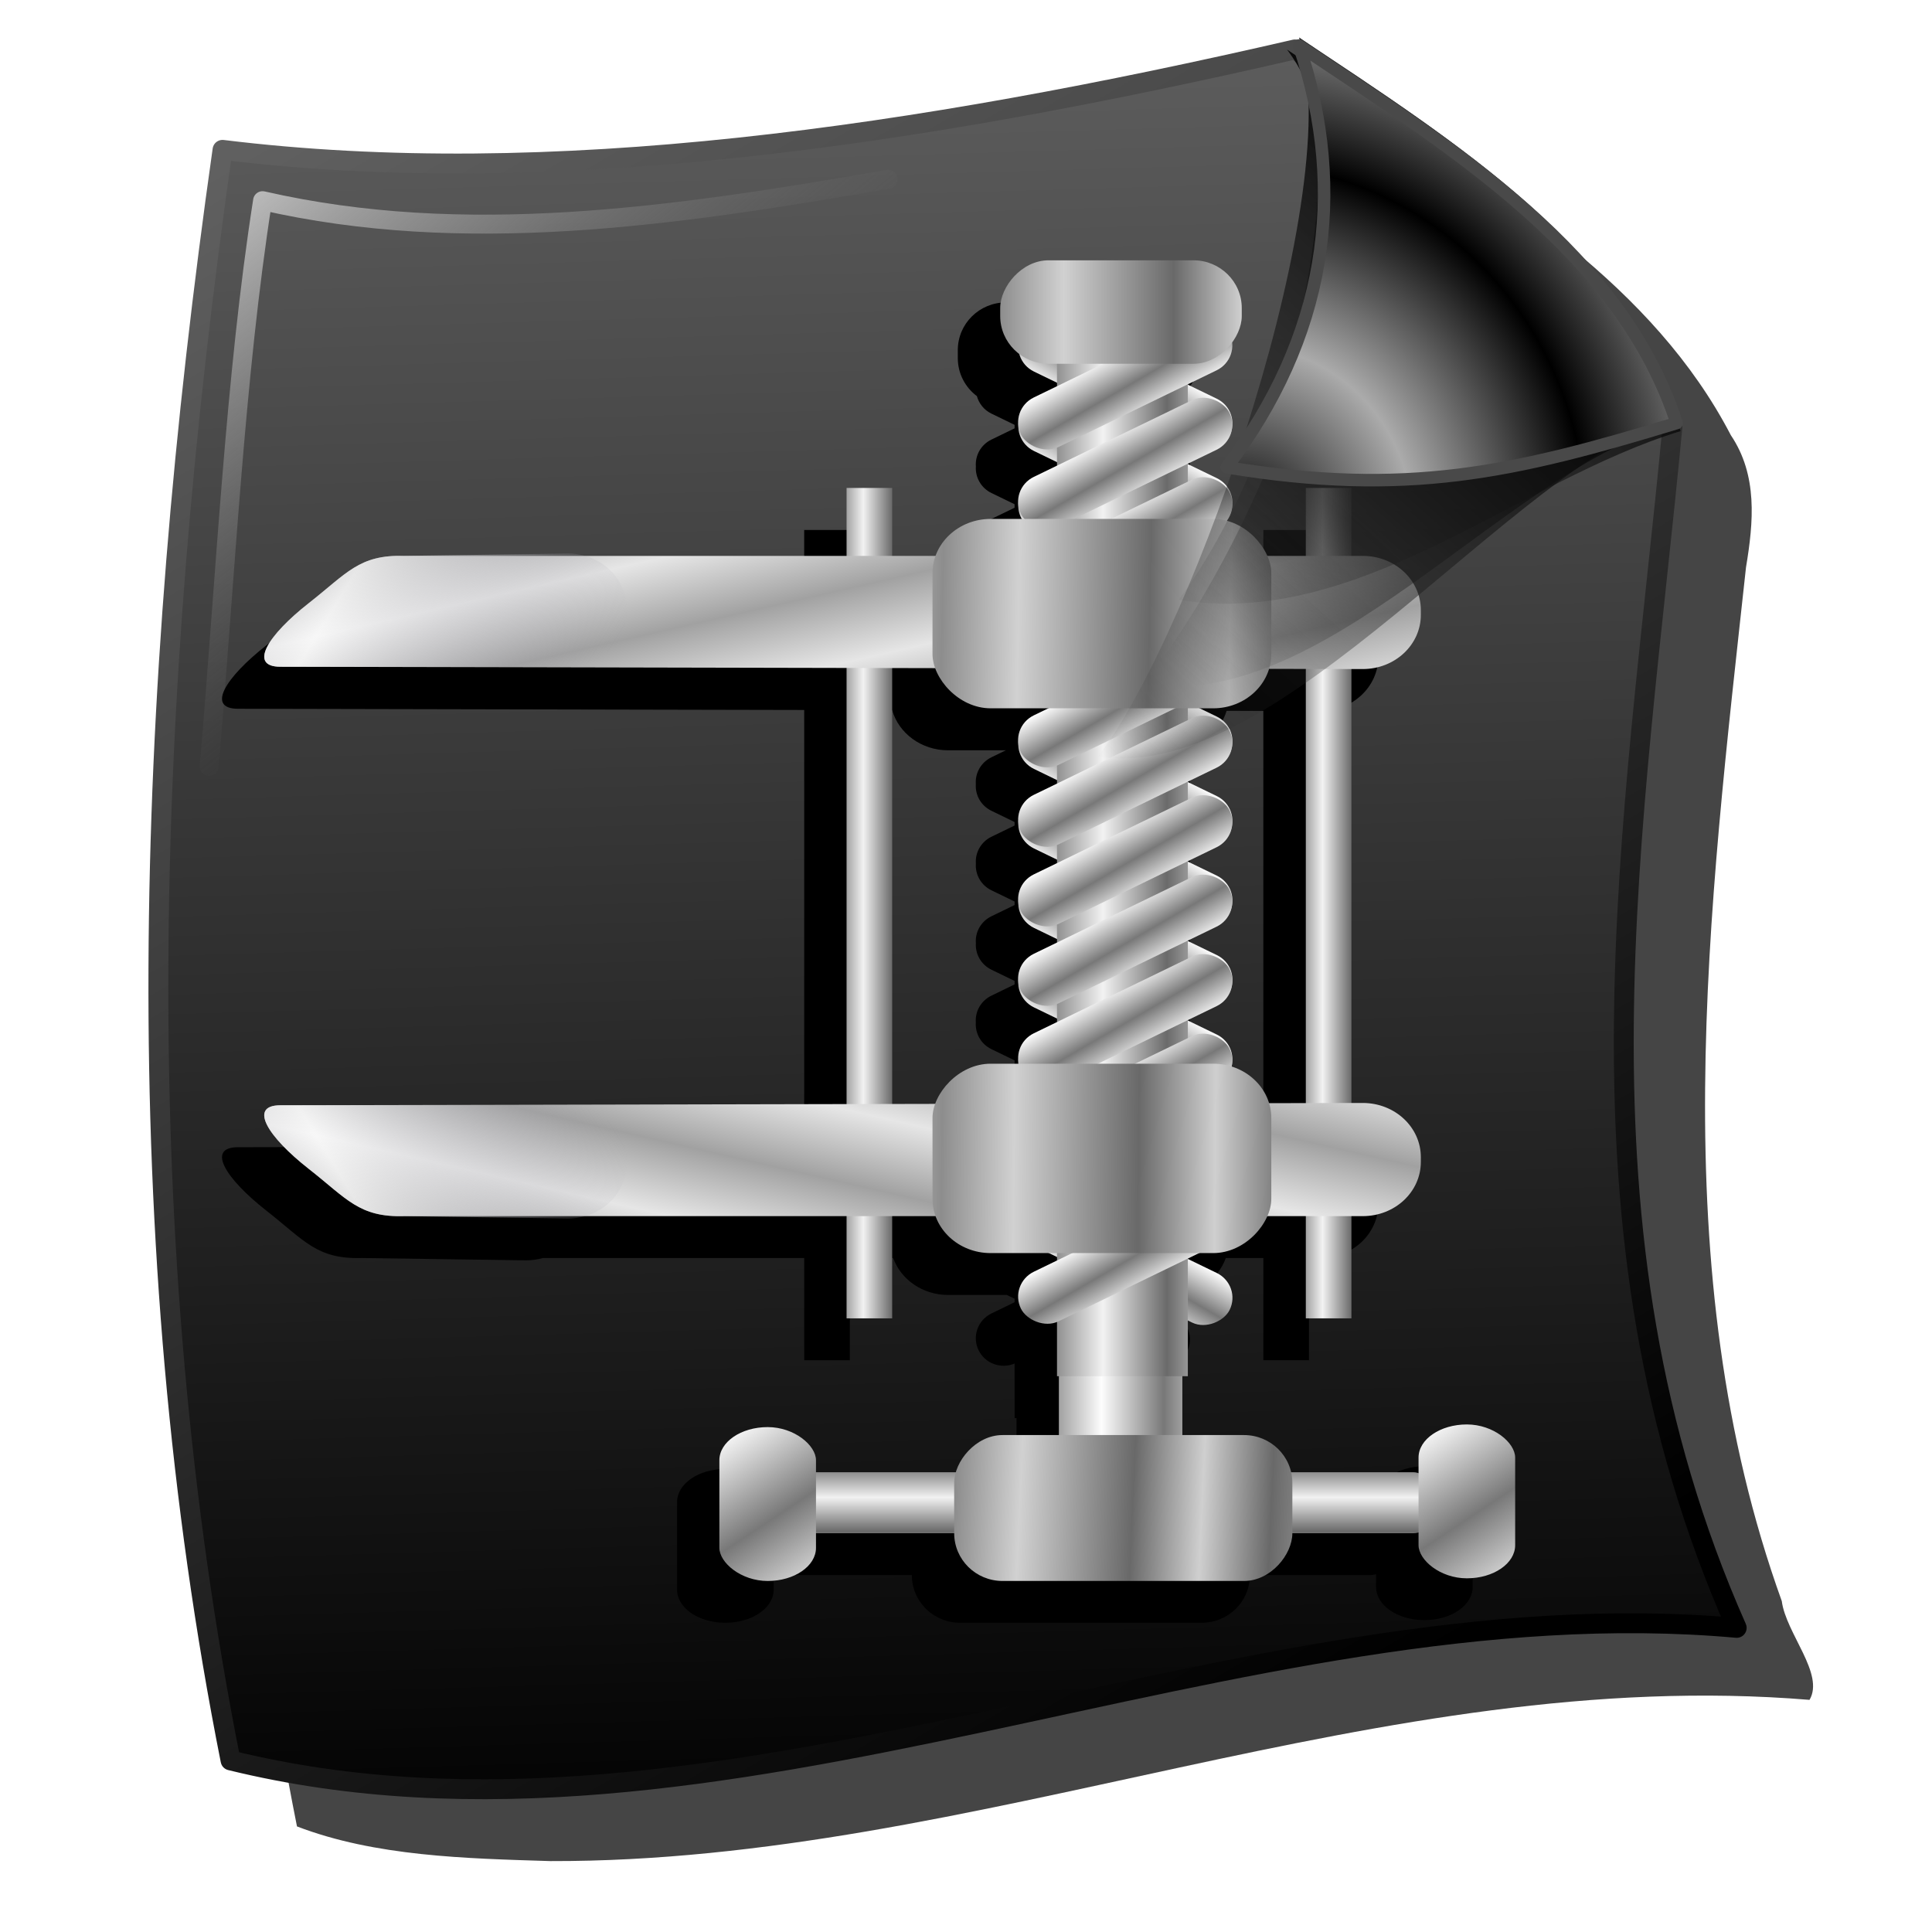 <?xml version="1.0" encoding="UTF-8" standalone="no"?>
<!-- Created with Inkscape (http://www.inkscape.org/) -->

<svg
   xmlns:dc="http://purl.org/dc/elements/1.1/"
   xmlns:cc="http://creativecommons.org/ns#"
   xmlns:rdf="http://www.w3.org/1999/02/22-rdf-syntax-ns#"
   xmlns:svg="http://www.w3.org/2000/svg"
   xmlns="http://www.w3.org/2000/svg"
   xmlns:xlink="http://www.w3.org/1999/xlink"
   xmlns:sodipodi="http://sodipodi.sourceforge.net/DTD/sodipodi-0.dtd"
   xmlns:inkscape="http://www.inkscape.org/namespaces/inkscape"
   id="svg2"
   sodipodi:version="0.32"
   inkscape:version="0.92.5 (2060ec1f9f, 2020-04-08)"
   width="255"
   height="255"
   sodipodi:docname="tgz.svg"
   inkscape:output_extension="org.inkscape.output.svg.inkscape"
   version="1.1">
  <defs
     id="defs5">
    <linearGradient
       inkscape:collect="always"
       id="linearGradient4345">
      <stop
         id="stop4347"
         stop-color="#c8c8c8"
         stop-opacity="1" />
      <stop
         offset="1"
         id="stop4349"
         stop-color="#5d5d5d"
         stop-opacity="0" />
    </linearGradient>
    <linearGradient
       id="linearGradient2843">
      <stop
         id="stop2845"
         stop-color="#000000"
         stop-opacity="1" />
      <stop
         offset="1"
         id="stop2847"
         stop-color="#ababab"
         stop-opacity="1" />
    </linearGradient>
    <linearGradient
       id="linearGradient2812">
      <stop
         id="stop2814"
         stop-color="#000000"
         stop-opacity="1" />
      <stop
         offset="1"
         id="stop2816"
         stop-color="#606060"
         stop-opacity="1" />
    </linearGradient>
    <linearGradient
       inkscape:collect="always"
       id="linearGradient2784">
      <stop
         id="stop2786"
         stop-color="#000000"
         stop-opacity="0.855" />
      <stop
         offset="1"
         id="stop2788"
         stop-color="#2b2b2b"
         stop-opacity="0" />
    </linearGradient>
    <linearGradient
       inkscape:collect="always"
       id="linearGradient2776">
      <stop
         id="stop2778"
         stop-color="#000000"
         stop-opacity="1" />
      <stop
         offset="1"
         id="stop2780"
         stop-color="#242424"
         stop-opacity="0" />
    </linearGradient>
    <linearGradient
       inkscape:collect="always"
       id="linearGradient2768">
      <stop
         id="stop2770"
         stop-color="#000000"
         stop-opacity="1" />
      <stop
         offset="1"
         id="stop2772"
         stop-color="#363636"
         stop-opacity="0" />
    </linearGradient>
    <linearGradient
       inkscape:collect="always"
       xlink:href="#linearGradient2768"
       id="linearGradient2798"
       gradientUnits="userSpaceOnUse"
       gradientTransform="translate(2.727,101.996)"
       x1="224.03"
       y1="42.29"
       x2="158.17"
       y2="114.14" />
    <linearGradient
       inkscape:collect="always"
       xlink:href="#linearGradient2776"
       id="linearGradient2800"
       gradientUnits="userSpaceOnUse"
       gradientTransform="translate(1.091,103.632)"
       x1="222.29"
       y1="38.05"
       x2="168.54"
       y2="98.26" />
    <linearGradient
       inkscape:collect="always"
       xlink:href="#linearGradient2784"
       id="linearGradient2802"
       gradientUnits="userSpaceOnUse"
       x1="221.22"
       y1="139.57"
       x2="168.99"
       y2="196.7" />
    <linearGradient
       inkscape:collect="always"
       xlink:href="#linearGradient2812"
       id="linearGradient2818"
       x1="176.83"
       y1="236.48"
       x2="47.01"
       y2="14.11"
       gradientUnits="userSpaceOnUse"
       gradientTransform="matrix(0.972,0,0,0.972,-2.436,-0.112)" />
    <radialGradient
       inkscape:collect="always"
       xlink:href="#linearGradient2843"
       id="radialGradient2851"
       cx="175.63"
       cy="181.59"
       fx="175.63"
       fy="181.59"
       r="31.04"
       gradientTransform="matrix(0.755,0.04,-0.042,0.791,50.884,29.535)"
       gradientUnits="userSpaceOnUse"
       spreadMethod="reflect" />
    <linearGradient
       id="linearGradient2284">
      <stop
         id="stop2290"
         stop-color="#000000"
         stop-opacity="1" />
      <stop
         offset="1"
         id="stop2292"
         stop-color="#5c5c5c"
         stop-opacity="1" />
    </linearGradient>
    <linearGradient
       inkscape:collect="always"
       xlink:href="#linearGradient2284"
       id="linearGradient3304"
       x1="141.34"
       y1="252.2"
       x2="134.26"
       y2="9.01"
       gradientUnits="userSpaceOnUse"
       gradientTransform="matrix(0.972,0,0,0.972,-2.436,-0.112)" />
    <linearGradient
       inkscape:collect="always"
       xlink:href="#linearGradient4345"
       id="linearGradient4351"
       x1="30.87"
       y1="22.408"
       x2="70.3"
       y2="71.44"
       gradientUnits="userSpaceOnUse" />
    <filter
       inkscape:collect="always"
       id="filter4179"
       x="-0.038"
       width="1.076"
       y="-0.034"
       height="1.069"
       color-interpolation-filters="sRGB">
      <feGaussianBlur
         inkscape:collect="always"
         stdDeviation="3.309"
         id="feGaussianBlur4181" />
    </filter>
    <linearGradient
       id="linearGradient929">
      <stop
         style="stop-color:#5b5b5b;stop-opacity:1"
         offset="0"
         id="stop925" />
      <stop
         style="stop-color:#ebaeb4;stop-opacity:1;"
         offset="1"
         id="stop927" />
    </linearGradient>
    <linearGradient
       id="linearGradient4323">
      <stop
         style="stop-color:#820200;stop-opacity:1"
         offset="0"
         id="stop4325" />
      <stop
         style="stop-color:#d56568;stop-opacity:1"
         offset="1"
         id="stop4327" />
    </linearGradient>
    <linearGradient
       id="linearGradient4268">
      <stop
         style="stop-color:#000000;stop-opacity:1"
         offset="0"
         id="stop4270" />
      <stop
         style="stop-color:#ac6062;stop-opacity:1"
         offset="1"
         id="stop4272" />
    </linearGradient>
    <inkscape:perspective
       id="perspective45"
       inkscape:persp3d-origin="128 : 85.333333 : 1"
       inkscape:vp_z="256 : 128 : 1"
       inkscape:vp_y="0 : 1000 : 0"
       inkscape:vp_x="0 : 128 : 1"
       sodipodi:type="inkscape:persp3d" />
    <linearGradient
       id="linearGradient2814"
       inkscape:collect="always">
      <stop
         id="stop2816-5"
         offset="0"
         style="stop-color:#f4dd83;stop-opacity:1" />
      <stop
         id="stop2818"
         offset="1"
         style="stop-color:#a0830c;stop-opacity:1" />
    </linearGradient>
    <linearGradient
       id="linearGradient2804">
      <stop
         id="stop2806"
         offset="0"
         style="stop-color:#ed4050;stop-opacity:1;" />
      <stop
         id="stop2808"
         offset="1"
         style="stop-color:#ebaeaf;stop-opacity:1;" />
    </linearGradient>
    <linearGradient
       id="linearGradient2770">
      <stop
         id="stop2772-3"
         offset="0"
         style="stop-color:#f15964;stop-opacity:1;" />
      <stop
         id="stop2774"
         offset="1"
         style="stop-color:#ebaeb4;stop-opacity:1;" />
    </linearGradient>
    <linearGradient
       id="linearGradient2762"
       inkscape:collect="always">
      <stop
         id="stop2764"
         offset="0"
         style="stop-color:white;stop-opacity:1" />
      <stop
         id="stop2766"
         offset="1"
         style="stop-color:#5974f1;stop-opacity:0;" />
    </linearGradient>
    <linearGradient
       y2="61.145"
       x2="100.404"
       y1="61.145"
       x1="19.721"
       gradientUnits="userSpaceOnUse"
       id="linearGradient2782"
       xlink:href="#linearGradient2770"
       inkscape:collect="always" />
    <linearGradient
       y2="61.145"
       x2="29.749"
       y1="61.145"
       x1="19.827"
       spreadMethod="reflect"
       gradientUnits="userSpaceOnUse"
       id="linearGradient2784-5"
       xlink:href="#linearGradient2762"
       inkscape:collect="always" />
    <linearGradient
       gradientTransform="matrix(0.858,0,0,1.055,-22.377,18.751)"
       y2="61.145"
       x2="100.404"
       y1="61.145"
       x1="19.721"
       gradientUnits="userSpaceOnUse"
       id="linearGradient2800-6"
       xlink:href="#linearGradient2770"
       inkscape:collect="always" />
    <linearGradient
       spreadMethod="reflect"
       gradientUnits="userSpaceOnUse"
       y2="68.839"
       x2="28.084"
       y1="70.533"
       x1="23.939"
       id="linearGradient2810"
       xlink:href="#linearGradient2804"
       inkscape:collect="always" />
    <linearGradient
       gradientUnits="userSpaceOnUse"
       y2="109.732"
       x2="75.977"
       y1="120.62"
       x1="77.897"
       id="linearGradient2820"
       xlink:href="#linearGradient2814"
       inkscape:collect="always" />
    <linearGradient
       inkscape:collect="always"
       xlink:href="#linearGradient3369"
       id="linearGradient3403"
       gradientUnits="userSpaceOnUse"
       spreadMethod="reflect"
       x1="155.814"
       y1="113.364"
       x2="215.891"
       y2="50.574"
       gradientTransform="matrix(0.458,0,0,0.458,12.358,81.059)" />
    <linearGradient
       inkscape:collect="always"
       xlink:href="#linearGradient3387"
       id="linearGradient3397"
       gradientUnits="userSpaceOnUse"
       x1="-81.182"
       y1="145.672"
       x2="-79.283"
       y2="78.618" />
    <linearGradient
       inkscape:collect="always"
       xlink:href="#linearGradient3369"
       id="linearGradient3375"
       x1="155.814"
       y1="113.364"
       x2="215.891"
       y2="50.574"
       gradientUnits="userSpaceOnUse"
       spreadMethod="reflect" />
    <inkscape:perspective
       id="perspective2503"
       inkscape:persp3d-origin="128 : 85.333333 : 1"
       inkscape:vp_z="256 : 128 : 1"
       inkscape:vp_y="0 : 1000 : 0"
       inkscape:vp_x="0 : 128 : 1"
       sodipodi:type="inkscape:persp3d" />
    <linearGradient
       id="linearGradient3578">
      <stop
         style="stop-color:#000000;stop-opacity:1;"
         offset="0"
         id="stop3580" />
      <stop
         style="stop-color:#fffcfc;stop-opacity:1;"
         offset="1"
         id="stop3582" />
    </linearGradient>
    <linearGradient
       inkscape:collect="always"
       id="linearGradient3369">
      <stop
         style="stop-color:#6465df;stop-opacity:1"
         offset="0"
         id="stop3371" />
      <stop
         style="stop-color:#ffffff;stop-opacity:1"
         offset="1"
         id="stop3373" />
    </linearGradient>
    <linearGradient
       inkscape:collect="always"
       id="linearGradient3387">
      <stop
         style="stop-color:#000000;stop-opacity:1;"
         offset="0"
         id="stop3389" />
      <stop
         style="stop-color:#ffffff;stop-opacity:1"
         offset="1"
         id="stop3391" />
    </linearGradient>
    <pattern
       id="pattern4333"
       patternTransform="translate(-25.266,20.277)"
       height="10.645"
       width="10.647"
       patternUnits="userSpaceOnUse">
      <path
         d="m 9.547,5.866 c -0.228,-0.023 -0.515,-0.003 -0.681,0.235 -0.234,0.141 -0.226,0.407 -0.158,0.647 -0.028,0.23 0.089,0.393 0.264,0.527 0.217,0.207 0.396,0.435 0.629,0.626 0.113,0.273 0.601,0.262 0.572,0.027 -0.161,-0.347 0.274,-0.71 0.463,-0.546 -3.75e-4,0.22 0.005,0.501 7.97e-4,0.64 -0.08,0.015 -0.251,0.812 0.009,1.086 -0.002,0.179 -0.012,0.256 -0.008,0.448 C 10.346,9.468 10.251,9.135 10.068,8.937 9.992,8.615 9.711,8.876 9.527,9.07 9.317,9.257 9.137,9.444 8.883,9.624 c -0.02,0.267 -0.29,0.321 -0.387,0.483 -0.137,-0.097 -0.339,0.231 -0.115,0.533 -0.165,0.008 -0.271,0.006 -0.434,0.001 -0.073,-0.145 -0.395,-0.496 -0.593,-0.508 -0.162,0.065 -0.38,0.144 -0.458,-0.021 -0.124,0.245 -0.532,0.171 -0.849,0.289 -0.287,0.017 -0.479,-0.13 -0.516,0.238 -0.268,-0.003 -0.472,4.55e-4 -0.76,7.31e-4 -0.079,-0.347 -0.016,0.026 -0.229,-0.039 -0.097,-0.146 -0.368,0.033 -0.494,-0.164 -0.206,0.045 -0.395,-0.184 -0.526,-0.115 -0.09,0.053 -0.186,0.171 -0.214,0.315 l -1.073,0.005 c 0.016,-0.333 0.189,-0.605 0.11,-0.943 7.31e-4,-0.276 0.214,-0.575 -0.052,-0.796 -0.227,-0.189 -0.329,-0.456 -0.367,-0.747 -0.031,-0.19 0.084,-0.632 -0.213,-0.484 -0.368,-0.188 -0.587,0.333 -0.871,0.371 -0.527,0.339 -0.687,0.414 -0.835,-0.016 0.009,-0.287 0.006,-0.325 -0.006,-0.645 0.387,-0.135 0.286,-0.863 0.012,-1.092 -0.002,-0.192 -0.005,-0.243 -0.001,-0.402 0.149,-0.141 0.387,0.295 0.453,0.509 0.04,0.343 0.077,0.691 0.127,1.018 0.032,0.308 0.163,0.155 0.376,0.124 C 1.08,7.409 1.01,7.203 1.116,7.095 1.181,6.93 1.418,6.941 1.424,6.804 1.538,6.57 1.812,6.406 1.958,6.16 2.36,6.024 2.208,5.269 1.894,5.446 1.718,5.283 1.482,5.229 1.248,5.237 0.996,5.114 0.608,4.874 0.457,5.207 c 0.108,0.412 -0.36,0.52 -0.27,0.011 0.029,-0.261 -0.182,-0.512 -0.182,-0.512 0,0 0.01,-0.106 0.003,-0.183 0.232,-0.051 0.853,0.159 1.176,0.413 0.39,0.131 0.485,-0.124 0.713,-0.406 0.291,-0.048 0.314,-0.296 0.244,-0.565 -0.034,-0.277 0.083,-0.681 -0.248,-0.818 -0.282,0.116 -0.764,-0.334 -0.848,0.006 -0.209,0.133 -0.686,0.551 -1.035,0.502 -0.002,-0.194 -0.001,-0.304 0.002,-0.531 0.179,-0.119 0.694,0.265 0.813,-0.201 0.106,-0.02 0.448,-0.348 0.703,-0.25 0.384,0.028 0.437,-0.501 0.334,-0.797 -0.126,-0.295 -0.071,-0.626 -0.095,-0.93 C 1.528,0.781 1.282,0.385 0.99,0.543 0.653,0.318 0.372,0.814 2.9315538e-4,0.956 -0.002,0.883 0.01,0.84 0.005,0.772 c 0.126,-0.151 0.328,-0.252 0.309,-0.497 L 0.57,0.002 C 0.711,0.004 0.76,1e-4 0.884,0 1,0.126 1.058,0.433 1.171,0.008 c 0.097,-0.004 0.237,6.65e-4 0.383,-0.003 -0.048,0.315 0.524,0.691 0.601,0.344 0.018,-0.132 -0.031,-0.172 0.083,-0.343 l 1.077,0 c -0.145,0.216 -0.295,0.605 -0.632,0.544 -0.379,0.144 -0.311,0.507 -0.4,0.811 -0.073,0.243 0.006,0.495 0.078,0.72 0.015,0.262 0.03,0.652 0.225,0.785 0.274,-0.157 0.666,0.071 0.856,0.378 0.174,0.358 0.348,0.046 0.643,0.107 0.209,-0.221 0.351,-0.307 0.535,-0.595 0.177,-0.18 0.214,0.25 0.187,-0.1 0.204,-0.228 0.402,-0.48 0.645,-0.657 0.1,-0.22 0.298,0.163 0.177,-0.163 -0.219,-0.283 -0.763,-0.537 -0.745,-0.998 -0.001,-0.277 -0.105,-0.557 -0.111,-0.835 0.249,0.006 0.51,0.002 0.757,0.003 0.112,0.211 -0.046,0.481 -0.028,0.711 -0.165,0.388 0.164,0.58 0.405,0.797 0.281,0.17 0.313,0.486 0.452,0.755 0.163,0.177 0.342,0.368 0.508,0.547 0.275,0.198 0.504,0.687 0.806,0.399 0.101,-0.219 -0.029,-0.543 0.172,-0.654 C 7.634,2.073 8.116,1.89 8.305,1.578 8.526,1.44 9.055,0.947 8.505,0.654 8.233,0.486 7.943,0.262 7.939,0.004 c 0.145,-0.002 0.274,0.004 0.44,0.004 0.069,0.152 0.312,0.284 0.448,0.465 0.27,0.409 0.692,0.057 0.941,0.568 0.324,-0.041 0.737,-0.447 0.875,-0.266 0.003,0.059 -7.31e-4,0.112 -0.002,0.171 -0.118,0.169 -0.237,0.518 -0.189,0.74 -0.083,0.364 0.052,1.16 0.192,1.438 l -0.003,0.52 c -0.195,-0.06 -0.022,0.263 -0.104,0.372 -0.115,0.141 0.041,0.349 0.106,0.503 0.001,0.084 -0.007,0.119 -0.002,0.176 C 10.457,4.556 10.441,4.289 10.215,4.428 10.099,4.038 9.938,4.391 9.743,4.271 c -0.11,0.115 -0.349,0.278 -0.496,0.412 -0.181,0.031 -0.15,0.395 -0.202,0.59 -0.149,0.386 0.379,0.257 0.533,0.358 l 0.189,0.006 c 0.173,-0.058 0.641,0.393 0.869,0.252 0.004,0.166 -0.001,0.262 0.006,0.403 -0.284,0.09 -0.738,-0.367 -0.845,-0.45 -0.087,-0.058 -0.084,0.008 -0.25,0.025 z M 8.935,1.27 c -0.062,0.25 -0.41,0.411 -0.597,0.679 -0.299,0.252 -0.067,0.637 -0.07,0.963 -0.061,0.449 0.102,0.366 0.318,0.651 0.04,0.15 0.321,0.26 0.326,0.319 0.332,0.007 0.79,0.031 0.927,-0.303 0.114,-0.4 0.584,-0.205 0.378,-0.666 0.007,-0.244 0.119,-0.469 0.077,-0.718 C 10.066,1.935 10.209,1.388 9.766,1.334 9.339,0.98 9.095,1.047 8.935,1.27 Z M 5.887,2.516 C 5.464,2.293 5.262,2.896 4.973,3.04 4.834,3.303 4.431,3.466 4.364,3.822 c 0.166,0.322 -0.184,0.636 -0.321,0.538 0.19,0.221 0.773,0.316 0.637,0.842 0.082,0.297 0.08,0.591 0.183,0.881 0.174,0.13 0.328,0.266 0.471,0.432 0.253,0.299 0.402,0.282 0.471,-0.149 0.128,-0.079 -0.02,-0.21 0.042,-0.335 -0.226,-0.26 0.154,-0.446 0.308,-0.663 0.277,-0.122 0.338,-0.246 0.506,-0.472 0.271,-0.205 0.532,-0.479 0.362,-0.825 0.007,-0.257 -0.031,-0.528 -0.237,-0.709 -0.174,-0.054 -0.259,-0.286 -0.359,-0.447 -0.153,-0.087 -0.383,-0.169 -0.394,-0.387 -0.026,0.066 -0.123,0.046 -0.146,-0.013 z m -0.853,0.397 c 0.011,0.035 0.019,-0.014 0,0 z m -2.083,0.375 c -0.262,0.023 -0.394,0.166 -0.364,0.463 -0.066,0.323 -0.152,0.682 -0.417,0.898 -0.385,0.077 -0.179,0.576 0.141,0.803 0.256,0.175 0.272,0.455 0.621,0.409 0.293,-0.179 0.511,0.036 0.755,-0.119 0.318,-0.019 0.65,-0.1 0.543,-0.527 C 4.262,4.765 3.815,4.494 3.858,4.021 3.77,3.782 3.415,3.839 3.307,3.524 3.206,3.49 2.988,3.17 2.952,3.288 Z m 5.236,0.499 c -0.123,-0.222 -0.504,-0.42 -0.548,-0.031 -0.164,0.248 -0.031,0.562 -0.197,0.811 -0.21,0.158 -0.423,0.441 -0.63,0.599 -0.236,0.277 -0.511,0.328 -0.509,0.697 0.03,0.274 0.006,0.565 0.124,0.818 0.249,0.168 0.682,0.137 0.999,0.193 0.25,-0.07 0.505,0.299 0.689,-0.022 0.322,-0.152 0.106,-0.549 0.449,-0.802 0.192,-0.129 0.384,-0.387 0.123,-0.56 C 8.652,5.115 8.622,4.739 8.561,4.37 8.465,4.101 8.453,3.888 8.187,3.787 Z m -3.954,2.512 C 3.909,6.053 3.716,6.188 3.386,6.18 c -0.222,-0.076 -0.453,0.033 -0.677,0.059 -0.341,-0.217 -0.375,0.239 -0.723,0.316 -0.1,0.026 -0.157,0.398 -0.391,0.542 0.18,0.148 0.464,0.412 0.735,0.507 0.307,-0.068 0.613,0.027 0.832,0.272 0.363,-0.025 0.7,-0.122 1.076,-0.146 0.275,-0.093 0.433,-0.025 0.731,-0.1 0.3,0.066 0.364,-0.077 0.338,-0.351 0.067,-0.279 -0.233,-0.413 -0.388,-0.593 -0.257,-0.068 -0.412,-0.544 -0.687,-0.387 z m 3.496,1.042 c -0.263,-0.047 -0.283,-0.013 -0.541,0.053 -0.352,0.041 -0.639,-0.134 -0.897,0.062 -0.474,-0.045 -0.361,0.325 -0.629,0.585 -0.171,0.178 -0.149,0.273 0.002,0.459 0.091,0.222 0.082,0.467 0.12,0.695 -0.069,0.229 0.057,0.448 0.136,0.657 -0.092,-0.526 0.497,-0.007 0.77,-0.203 0.373,0.198 0.879,-0.076 1.113,0.401 0.367,0.043 0.38,-0.087 0.546,-0.332 0.283,-0.176 0.419,-0.418 0.634,-0.708 C 9.154,8.924 9.682,8.477 9.517,8.351 9.246,8.209 9.007,7.919 8.783,7.64 8.77,7.34 8.592,7.735 8.485,7.377 8.22,7.418 7.939,7.167 7.729,7.341 Z m -4.89,0.543 c -0.303,0.001 -0.697,0.041 -0.569,0.435 -0.115,0.47 0.554,0.551 0.395,1.041 0.087,0.387 0.089,0.788 0.144,1.178 0.095,0.057 0.369,-0.268 0.518,-0.404 0.208,-0.34 0.497,-0.154 0.739,-0.325 0.242,-0.053 0.319,-0.109 0.37,-0.359 C 4.601,9.133 4.94,9.095 5.081,8.791 5.061,8.502 4.938,8.266 4.652,8.293 4.419,8.229 4.376,8.082 4.207,8.213 3.888,8.001 3.425,8.33 3.096,8.048 2.958,8.087 2.992,7.766 2.839,7.883 Z M 0.085,9.125 c 0.246,0.27 0.422,0.459 0.708,0.698 0.181,0.138 0.511,0.609 0.443,0.555 0.249,0.016 0.308,0.263 0.308,0.263 0,0 -0.267,0.004 -0.379,-8.64e-4 -0.027,-0.372 -0.28,-0.055 -0.278,0.002 0,0 -0.224,-0.003 -0.326,-0.004 -0.009,-0.29 0.019,-0.35 -0.128,-0.574 -0.175,-0.109 -0.426,-0.483 -0.426,-0.483 -0.015,-0.162 1.97e-4,-0.329 2.78e-4,-0.466 z M 4.452,9.499 c 0.011,0.035 0.019,-0.014 0,0 z"
         id="path4331"
         inkscape:connector-curvature="0"
         sodipodi:nodetypes="cccccccccccccccccccccccccccccccccccccccccccccccccccccccccccccccccccccccccccccccccccccccccccccccccccccccccccccccccccccccccccccccccccccccccccccccccccccccccccccccccccccccccccccccccccccccccccccccccccccccccccccccccccccccccc"
         stroke-miterlimit="4"
         style="fill:#000000;fill-opacity:1;stroke:none;stroke-width:0.129;stroke-miterlimit:4;stroke-dasharray:none;stroke-opacity:1" />
    </pattern>
    <linearGradient
       id="linearGradient994">
      <stop
         style="stop-color:#787878;stop-opacity:1"
         id="stop990"
         stop-color="#000000"
         stop-opacity="1" />
      <stop
         style="stop-color:#fdfdfd;stop-opacity:1"
         offset="1"
         id="stop992"
         stop-color="#bcbcbc"
         stop-opacity="1" />
    </linearGradient>
    <linearGradient
       id="linearGradient908">
      <stop
         style="stop-color:#6a6a6a;stop-opacity:1"
         id="stop904"
         stop-color="#000000"
         stop-opacity="1" />
      <stop
         style="stop-color:#f2f2f2;stop-opacity:1"
         offset="1"
         id="stop906"
         stop-color="#bcbcbc"
         stop-opacity="1" />
    </linearGradient>
    <linearGradient
       id="linearGradient1466">
      <stop
         stop-opacity="1"
         stop-color="#cfcfcf"
         id="stop1462" />
      <stop
         stop-opacity="1"
         stop-color="#696969"
         id="stop1470"
         offset="0.28" />
      <stop
         stop-opacity="1"
         stop-color="#d1d1d1"
         id="stop1468"
         offset="0.736" />
      <stop
         stop-opacity="1"
         stop-color="#8d8d8d"
         offset="1"
         id="stop1464" />
    </linearGradient>
    <linearGradient
       id="linearGradient1454">
      <stop
         stop-opacity="1"
         stop-color="#a1a1a1"
         id="stop1450" />
      <stop
         stop-opacity="1"
         stop-color="#e6e6e6"
         offset="1"
         id="stop1452" />
    </linearGradient>
    <linearGradient
       id="linearGradient2849">
      <stop
         stop-opacity="1"
         stop-color="#000000"
         id="stop2851" />
      <stop
         stop-opacity="1"
         stop-color="#bcbcbc"
         id="stop2853"
         offset="1" />
    </linearGradient>
    <linearGradient
       id="linearGradient2780">
      <stop
         stop-opacity="0"
         stop-color="#8d8c97"
         id="stop2782" />
      <stop
         stop-opacity="0.693"
         stop-color="white"
         offset="1"
         id="stop2784" />
    </linearGradient>
    <linearGradient
       id="linearGradient2760">
      <stop
         stop-opacity="1"
         stop-color="#111115"
         id="stop2762" />
      <stop
         stop-opacity="1"
         stop-color="#b5b5b6"
         id="stop2764-5"
         offset="1" />
    </linearGradient>
    <linearGradient
       gradientTransform="matrix(0.978,0,0,0.967,50.933,44.829)"
       y2="181.938"
       x2="134.63"
       y1="187.494"
       x1="134.63"
       spreadMethod="reflect"
       gradientUnits="userSpaceOnUse"
       id="linearGradient6052"
       xlink:href="#linearGradient908"
       inkscape:collect="always" />
    <linearGradient
       spreadMethod="reflect"
       y2="162"
       x2="135.968"
       y1="162"
       x1="125.905"
       gradientTransform="matrix(0.978,0,0,0.967,-310.886,44.829)"
       gradientUnits="userSpaceOnUse"
       id="linearGradient6054"
       xlink:href="#linearGradient994"
       inkscape:collect="always" />
    <linearGradient
       spreadMethod="reflect"
       y2="84.7"
       x2="92.402"
       y1="84.7"
       x1="87.73"
       gradientTransform="matrix(0.978,0,0,0.967,-303.24,44.829)"
       gradientUnits="userSpaceOnUse"
       id="linearGradient6056"
       xlink:href="#linearGradient908"
       inkscape:collect="always" />
    <linearGradient
       y2="167.75"
       x2="162.08"
       y1="173.79"
       x1="162.52"
       spreadMethod="reflect"
       gradientTransform="translate(-11.459,23.358)"
       gradientUnits="userSpaceOnUse"
       id="linearGradient6060"
       xlink:href="#linearGradient994"
       inkscape:collect="always" />
    <linearGradient
       y2="167.75"
       x2="162.08"
       y1="173.79"
       x1="162.52"
       spreadMethod="reflect"
       gradientTransform="translate(-5.73,11.679)"
       gradientUnits="userSpaceOnUse"
       id="linearGradient6062"
       xlink:href="#linearGradient994"
       inkscape:collect="always" />
    <linearGradient
       y2="167.75"
       x2="162.08"
       y1="173.79"
       x1="162.52"
       spreadMethod="reflect"
       gradientTransform="translate(-1.367461e-4,-9.346356e-5)"
       gradientUnits="userSpaceOnUse"
       id="linearGradient6064"
       xlink:href="#linearGradient994"
       inkscape:collect="always" />
    <linearGradient
       spreadMethod="reflect"
       y2="48.913"
       x2="286.552"
       y1="48.913"
       x1="276.208"
       gradientTransform="matrix(0.978,0,0,0.967,-292.168,69.902)"
       gradientUnits="userSpaceOnUse"
       id="linearGradient6084"
       xlink:href="#linearGradient908"
       inkscape:collect="always" />
    <linearGradient
       gradientTransform="matrix(0.978,0,0,0.967,50.933,48.36)"
       spreadMethod="reflect"
       y2="27.679"
       x2="44.912"
       y1="39.07"
       x1="47.542"
       gradientUnits="userSpaceOnUse"
       id="linearGradient6110"
       xlink:href="#linearGradient1454"
       inkscape:collect="always" />
    <linearGradient
       gradientTransform="matrix(0.978,0,0,0.967,50.933,48.36)"
       spreadMethod="reflect"
       y2="36.28"
       x2="103.99"
       y1="37.11"
       x1="150.614"
       gradientUnits="userSpaceOnUse"
       id="linearGradient6112"
       xlink:href="#linearGradient1466"
       inkscape:collect="always" />
    <linearGradient
       gradientTransform="matrix(0.978,0,0,0.967,50.933,48.36)"
       y2="33.08"
       x2="5.293"
       y1="54.25"
       x1="40.08"
       spreadMethod="reflect"
       gradientUnits="userSpaceOnUse"
       id="linearGradient6116"
       xlink:href="#linearGradient2780"
       inkscape:collect="always" />
    <linearGradient
       spreadMethod="reflect"
       y2="183.71"
       x2="160.69"
       y1="185.534"
       x1="120.695"
       gradientTransform="matrix(0.978,0,0,0.967,-311.735,44.829)"
       gradientUnits="userSpaceOnUse"
       id="linearGradient6126"
       xlink:href="#linearGradient1466"
       inkscape:collect="always" />
    <linearGradient
       y2="183.71"
       x2="160.69"
       y1="183.71"
       x1="105.97"
       gradientTransform="matrix(0.699,0,0,0.686,-274.117,-92.777)"
       gradientUnits="userSpaceOnUse"
       id="linearGradient6128"
       xlink:href="#linearGradient1466"
       inkscape:collect="always" />
    <linearGradient
       y2="170.9"
       x2="68.18"
       y1="184.15"
       x1="77.09"
       spreadMethod="reflect"
       gradientTransform="matrix(0.978,0,0,0.967,50.721,45.878)"
       gradientUnits="userSpaceOnUse"
       id="linearGradient6130"
       xlink:href="#linearGradient994"
       inkscape:collect="always" />
    <linearGradient
       y2="170.9"
       x2="68.18"
       y1="184.15"
       x1="77.09"
       spreadMethod="reflect"
       gradientTransform="matrix(0.978,0,0,0.967,161.37,45.459)"
       gradientUnits="userSpaceOnUse"
       id="linearGradient6132"
       xlink:href="#linearGradient994"
       inkscape:collect="always" />
    <linearGradient
       spreadMethod="reflect"
       y2="27.679"
       x2="44.912"
       y1="39.07"
       x1="47.542"
       gradientTransform="matrix(0.978,0,0,-0.967,50.933,199.636)"
       gradientUnits="userSpaceOnUse"
       id="linearGradient898"
       xlink:href="#linearGradient1454"
       inkscape:collect="always" />
    <linearGradient
       spreadMethod="reflect"
       y2="36.28"
       x2="103.99"
       y1="35.894"
       x1="148.21"
       gradientTransform="matrix(0.978,0,0,0.967,50.933,-199.636)"
       gradientUnits="userSpaceOnUse"
       id="linearGradient900"
       xlink:href="#linearGradient1466"
       inkscape:collect="always" />
    <linearGradient
       spreadMethod="reflect"
       y2="33.08"
       x2="5.293"
       y1="54.25"
       x1="40.08"
       gradientTransform="matrix(0.978,0,0,-0.967,50.933,199.636)"
       gradientUnits="userSpaceOnUse"
       id="linearGradient902"
       xlink:href="#linearGradient2780"
       inkscape:collect="always" />
    <linearGradient
       spreadMethod="reflect"
       y2="84.7"
       x2="92.402"
       y1="84.7"
       x1="87.73"
       gradientTransform="matrix(0.978,0,0,0.967,-230.559,44.829)"
       gradientUnits="userSpaceOnUse"
       id="linearGradient912"
       xlink:href="#linearGradient908"
       inkscape:collect="always" />
    <linearGradient
       inkscape:collect="always"
       xlink:href="#linearGradient994"
       id="linearGradient1264"
       gradientUnits="userSpaceOnUse"
       gradientTransform="translate(-11.459,23.358)"
       x1="162.52"
       y1="173.79"
       x2="162.08"
       y2="167.75"
       spreadMethod="reflect" />
    <linearGradient
       inkscape:collect="always"
       xlink:href="#linearGradient994"
       id="linearGradient1266"
       gradientUnits="userSpaceOnUse"
       gradientTransform="translate(-5.73,11.679)"
       x1="162.52"
       y1="173.79"
       x2="162.08"
       y2="167.75"
       spreadMethod="reflect" />
    <linearGradient
       inkscape:collect="always"
       xlink:href="#linearGradient994"
       id="linearGradient1268"
       gradientUnits="userSpaceOnUse"
       gradientTransform="translate(-1.367461e-4,-9.346356e-5)"
       x1="162.52"
       y1="173.79"
       x2="162.08"
       y2="167.75"
       spreadMethod="reflect" />
    <linearGradient
       inkscape:collect="always"
       xlink:href="#linearGradient994"
       id="linearGradient1270"
       gradientUnits="userSpaceOnUse"
       gradientTransform="translate(-11.459,23.358)"
       x1="162.52"
       y1="173.79"
       x2="162.08"
       y2="167.75"
       spreadMethod="reflect" />
    <linearGradient
       inkscape:collect="always"
       xlink:href="#linearGradient994"
       id="linearGradient1272"
       gradientUnits="userSpaceOnUse"
       gradientTransform="translate(-5.73,11.679)"
       x1="162.52"
       y1="173.79"
       x2="162.08"
       y2="167.75"
       spreadMethod="reflect" />
    <linearGradient
       inkscape:collect="always"
       xlink:href="#linearGradient994"
       id="linearGradient1274"
       gradientUnits="userSpaceOnUse"
       gradientTransform="translate(-1.367461e-4,-9.346356e-5)"
       x1="162.52"
       y1="173.79"
       x2="162.08"
       y2="167.75"
       spreadMethod="reflect" />
    <linearGradient
       inkscape:collect="always"
       xlink:href="#linearGradient994"
       id="linearGradient1276"
       gradientUnits="userSpaceOnUse"
       gradientTransform="translate(-11.459,23.358)"
       x1="162.52"
       y1="173.79"
       x2="162.08"
       y2="167.75"
       spreadMethod="reflect" />
    <linearGradient
       inkscape:collect="always"
       xlink:href="#linearGradient994"
       id="linearGradient1278"
       gradientUnits="userSpaceOnUse"
       gradientTransform="translate(-5.73,11.679)"
       x1="162.52"
       y1="173.79"
       x2="162.08"
       y2="167.75"
       spreadMethod="reflect" />
    <linearGradient
       inkscape:collect="always"
       xlink:href="#linearGradient994"
       id="linearGradient1280"
       gradientUnits="userSpaceOnUse"
       gradientTransform="translate(-1.367461e-4,-9.346356e-5)"
       x1="162.52"
       y1="173.79"
       x2="162.08"
       y2="167.75"
       spreadMethod="reflect" />
    <linearGradient
       inkscape:collect="always"
       xlink:href="#linearGradient994"
       id="linearGradient1282"
       gradientUnits="userSpaceOnUse"
       gradientTransform="translate(-11.459,23.358)"
       x1="162.52"
       y1="173.79"
       x2="162.08"
       y2="167.75"
       spreadMethod="reflect" />
    <linearGradient
       inkscape:collect="always"
       xlink:href="#linearGradient994"
       id="linearGradient1284"
       gradientUnits="userSpaceOnUse"
       gradientTransform="translate(-5.73,11.679)"
       x1="162.52"
       y1="173.79"
       x2="162.08"
       y2="167.75"
       spreadMethod="reflect" />
    <linearGradient
       inkscape:collect="always"
       xlink:href="#linearGradient994"
       id="linearGradient1286"
       gradientUnits="userSpaceOnUse"
       gradientTransform="translate(-1.367461e-4,-9.346356e-5)"
       x1="162.52"
       y1="173.79"
       x2="162.08"
       y2="167.75"
       spreadMethod="reflect" />
    <linearGradient
       inkscape:collect="always"
       xlink:href="#linearGradient994"
       id="linearGradient1288"
       gradientUnits="userSpaceOnUse"
       gradientTransform="translate(-11.459,23.358)"
       x1="162.52"
       y1="173.79"
       x2="162.08"
       y2="167.75"
       spreadMethod="reflect" />
    <linearGradient
       inkscape:collect="always"
       xlink:href="#linearGradient994"
       id="linearGradient1290"
       gradientUnits="userSpaceOnUse"
       gradientTransform="translate(-5.73,11.679)"
       x1="162.52"
       y1="173.79"
       x2="162.08"
       y2="167.75"
       spreadMethod="reflect" />
    <linearGradient
       inkscape:collect="always"
       xlink:href="#linearGradient994"
       id="linearGradient1292"
       gradientUnits="userSpaceOnUse"
       gradientTransform="translate(-1.367461e-4,-9.346356e-5)"
       x1="162.52"
       y1="173.79"
       x2="162.08"
       y2="167.75"
       spreadMethod="reflect" />
    <linearGradient
       inkscape:collect="always"
       xlink:href="#linearGradient994"
       id="linearGradient1294"
       gradientUnits="userSpaceOnUse"
       gradientTransform="translate(-11.459,23.358)"
       x1="162.52"
       y1="173.79"
       x2="162.08"
       y2="167.75"
       spreadMethod="reflect" />
    <linearGradient
       inkscape:collect="always"
       xlink:href="#linearGradient994"
       id="linearGradient1296"
       gradientUnits="userSpaceOnUse"
       gradientTransform="translate(-5.73,11.679)"
       x1="162.52"
       y1="173.79"
       x2="162.08"
       y2="167.75"
       spreadMethod="reflect" />
    <linearGradient
       inkscape:collect="always"
       xlink:href="#linearGradient994"
       id="linearGradient1298"
       gradientUnits="userSpaceOnUse"
       gradientTransform="translate(-1.367461e-4,-9.346356e-5)"
       x1="162.52"
       y1="173.79"
       x2="162.08"
       y2="167.75"
       spreadMethod="reflect" />
    <linearGradient
       inkscape:collect="always"
       xlink:href="#linearGradient994"
       id="linearGradient1300"
       gradientUnits="userSpaceOnUse"
       gradientTransform="translate(-11.459,23.358)"
       x1="162.52"
       y1="173.79"
       x2="162.08"
       y2="167.75"
       spreadMethod="reflect" />
    <linearGradient
       inkscape:collect="always"
       xlink:href="#linearGradient994"
       id="linearGradient1302"
       gradientUnits="userSpaceOnUse"
       gradientTransform="translate(-5.73,11.679)"
       x1="162.52"
       y1="173.79"
       x2="162.08"
       y2="167.75"
       spreadMethod="reflect" />
    <linearGradient
       inkscape:collect="always"
       xlink:href="#linearGradient994"
       id="linearGradient1304"
       gradientUnits="userSpaceOnUse"
       gradientTransform="translate(-1.367461e-4,-9.346356e-5)"
       x1="162.52"
       y1="173.79"
       x2="162.08"
       y2="167.75"
       spreadMethod="reflect" />
    <filter
       inkscape:collect="always"
       style="color-interpolation-filters:sRGB"
       id="filter1641"
       x="-0.012"
       width="1.025"
       y="-0.012"
       height="1.023">
      <feGaussianBlur
         inkscape:collect="always"
         stdDeviation="0.848"
         id="feGaussianBlur1643" />
    </filter>
  </defs>
  <sodipodi:namedview
     inkscape:window-height="1056"
     inkscape:window-width="1920"
     inkscape:pageshadow="2"
     inkscape:pageopacity="0"
     guidetolerance="10.0"
     gridtolerance="10.0"
     objecttolerance="10.0"
     borderopacity="1.0"
     bordercolor="#666666"
     pagecolor="#ff0000"
     id="base"
     inkscape:zoom="3.4156863"
     inkscape:cx="127.5"
     inkscape:cy="127.5"
     inkscape:window-x="0"
     inkscape:window-y="0"
     inkscape:current-layer="svg2"
     showgrid="false"
     inkscape:window-maximized="1" />
  <path
     inkscape:connector-curvature="0"
     d="M 175.721,15.189 C 131.1,25.03 84.995,32.735 39.198,27.337 36.206,32.74 37.058,40.336 35.679,46.617 27.719,111.107 26.441,177.107 39.198,241.066 c 10.337,3.964 22.272,4.229 33.44,4.575 56.281,0.146 109.628,-25.959 166.197,-21.28 2.017,-3.433 -3.106,-8.764 -3.662,-13.037 -15.771,-43.75 -9.638,-91.243 -4.721,-136.454 1.002,-5.999 1.553,-12.154 -2.005,-17.434 C 218.245,37.8 198.444,25.55 180.398,14.126 c -1.559,0.354 -3.118,0.709 -4.677,1.063 z"
     id="path2820"
     stroke-miterlimit="4"
     stroke-dasharray="none"
     stroke-opacity="1"
     fill="#000000"
     filter="url(#filter4179)"
     fill-rule="evenodd"
     stroke="none"
     stroke-linejoin="round"
     fill-opacity="0.727"
     stroke-linecap="round"
     stroke-width="2.7" />
  <path
     inkscape:connector-curvature="0"
     d="m 29.37,19.778 c 43.128,5.305 91.377,-1.678 141.539,-13.253 20.963,13.998 42.596,27.595 49.83,49.83 -5.002,52.834 -14.931,105.669 8.482,158.503 C 163.488,208.951 95.104,248.226 30.43,232.352 16.807,163.836 19.02,92.525 29.37,19.778 Z"
     id="path1873"
     sodipodi:nodetypes="cccccc"
     stroke-dasharray="none"
     stroke-opacity="1"
     fill="url(#linearGradient3304)"
     fill-rule="evenodd"
     stroke="url(#linearGradient2818)"
     stroke-linejoin="round"
     fill-opacity="1"
     stroke-linecap="round"
     stroke-width="2.624"
     stroke-miterlimit="4" />
  <g
     font-size="7.5"
     font-variant="normal"
     letter-spacing="0"
     font-stretch="normal"
     font-weight="bold"
     line-height="125%"
     word-spacing="0"
     font-style="normal"
     transform="translate(63.548,-41.535)"
     id="text4330"
     stroke-opacity="1"
     font-family="STIX"
     fill="#000000"
     stroke="none"
     stroke-linejoin="miter"
     fill-opacity="1"
     stroke-linecap="butt"
     stroke-width="1">
    <path
       inkscape:connector-curvature="0"
       id="path4335"
       d="m -56.133,39.468 0,-0.188 c -0.307,0 -0.443,-0.165 -0.825,-1.073 l -1.665,-3.915 -0.21,0 -1.657,4.088 c -0.285,0.705 -0.398,0.84 -0.743,0.9 l 0,0.188 1.515,0 0,-0.188 c -0.443,-0.03 -0.608,-0.113 -0.608,-0.307 0,-0.18 0.142,-0.495 0.233,-0.728 l 0.098,-0.255 1.688,0 c 0.255,0.593 0.345,0.855 0.345,1.02 0,0.165 -0.098,0.225 -0.345,0.247 l -0.24,0.022 0,0.188 2.415,0 z m -2.288,-1.77 -1.462,0 0.705,-1.823 0.757,1.823 z" />
    <path
       inkscape:connector-curvature="0"
       id="path4337"
       d="m -55.761,34.398 0,0.188 c 0.525,0.045 0.63,0.15 0.63,0.735 l 0,3.203 c 0,0.383 -0.045,0.593 -0.292,0.69 -0.083,0.037 -0.195,0.052 -0.338,0.068 l 0,0.188 2.498,0 0,-0.188 c -0.593,-0.075 -0.652,-0.142 -0.652,-0.645 l 0,-1.44 c 0.99,-0.007 1.245,-0.03 1.567,-0.15 0.623,-0.233 0.968,-0.69 0.968,-1.29 0,-0.915 -0.765,-1.357 -2.018,-1.357 l -2.362,0 z m 1.845,0.525 c 0,-0.172 0.128,-0.263 0.375,-0.263 0.623,0 0.87,0.345 0.87,1.177 0,0.833 -0.307,1.087 -1.245,1.095 l 0,-2.01 z" />
  </g>
  <path
     d="m 27.613,101.155 c 2.175,-25.385 3.412,-51.47 7.044,-74.669 26.568,6.069 53.774,2.19 82.558,-2.818"
     id="path4343"
     inkscape:connector-curvature="0"
     sodipodi:nodetypes="ccc"
     stroke-opacity="1"
     stroke-dasharray="none"
     fill="none"
     fill-rule="evenodd"
     stroke="url(#linearGradient4351)"
     stroke-linejoin="round"
     stroke-linecap="round"
     stroke-width="2.5"
     stroke-miterlimit="4" />
  <path
     style="opacity:1;fill:#000000;fill-opacity:1;stroke:none;stroke-width:0;stroke-linecap:round;stroke-linejoin:round;stroke-miterlimit:4;stroke-dasharray:none;stroke-dashoffset:0;stroke-opacity:1;filter:url(#filter1641)"
     d="m 132.793,39.914 c -3.532,0 -6.375,2.812 -6.375,6.303 v 1.049 c 0,2.054 0.988,3.867 2.518,5.016 0.272,0.972 0.936,1.832 1.93,2.314 l 3.047,1.479 v 0.461 l -3.049,1.479 c -1.403,0.68 -2.171,2.106 -2.061,3.549 -0.094,1.43 0.675,2.839 2.066,3.514 l 3.043,1.477 v 0.459 l -3.053,1.48 c -1.4,0.679 -2.168,2.102 -2.062,3.541 -0.049,0.703 0.113,1.399 0.453,2.008 h -4.096 c -3.392,0 -6.25,2.037 -7.268,4.877 h -5.723 v -8.965 h -6.02 v 8.965 H 71.647 c -0.702,-0.197 -1.446,-0.305 -2.219,-0.305 l -21.658,0.305 c -0.372,-0.011 -0.726,-0.011 -1.066,-0.002 -5.099,0.141 -6.81,2.544 -11.537,6.25 -5.412,4.243 -7.988,8.381 -3.738,8.381 l 74.717,0.16 v 57.547 l -74.717,0.16 c -4.249,0 -1.674,4.138 3.738,8.381 5.043,3.953 6.652,6.422 12.604,6.246 l 21.658,0.305 c 0.773,0 1.516,-0.108 2.219,-0.305 h 34.498 v 13.488 h 6.02 v -13.488 h 5.723 c 1.018,2.839 3.876,4.877 7.268,4.877 h 7.738 l 1.02,0.494 v 0.463 l -3.045,1.477 c -1.84,0.892 -2.598,3.069 -1.699,4.881 l 0.002,0.002 c 0.867,1.747 2.945,2.481 4.742,1.732 v 7.199 h 0.25 v 7.764 h -7.441 c -3.044,0 -5.571,2.09 -6.213,4.902 h -18.396 v -1.576 c 0,-2.424 -2.843,-4.377 -6.375,-4.377 -3.532,0 -6.375,1.953 -6.375,4.377 v 11.553 c 0,2.424 2.843,4.375 6.375,4.375 3.532,0 6.375,-1.951 6.375,-4.375 v -1.924 h 18.234 c 0.002,3.489 2.844,6.297 6.375,6.297 h 31.873 c 3.531,0 6.375,-2.807 6.377,-6.297 h 15.943 c 0.246,0 0.48,-0.046 0.707,-0.111 v 1.686 c 0,2.424 2.843,4.375 6.375,4.375 3.532,0 6.375,-1.951 6.375,-4.375 v -11.555 c 0,-2.424 -2.843,-4.375 -6.375,-4.375 -3.532,0 -6.375,1.951 -6.375,4.375 v 2.039 c -0.227,-0.065 -0.461,-0.111 -0.707,-0.111 h -16.107 c -0.642,-2.812 -3.169,-4.902 -6.213,-4.902 h -8.141 v -7.764 h 0.725 v -7.381 l 0.559,0.271 c 1.84,0.892 4.044,0.153 4.943,-1.658 l 0.002,-0.004 c 0.899,-1.811 0.141,-3.987 -1.699,-4.879 l -3.805,-1.846 v -0.053 l 1.441,-0.699 h 1.902 c 3.392,0 6.25,-2.037 7.268,-4.877 h 4.955 v 13.488 h 6.021 v -13.488 h 1.488 c 4.249,0 7.67,-3.192 7.67,-7.16 v -0.611 c 0,-3.968 -3.421,-7.16 -7.67,-7.16 l -1.488,0.004 V 93.848 l 1.488,0.004 c 4.249,0 7.67,-3.194 7.67,-7.162 v -0.609 c 0,-3.968 -3.421,-7.162 -7.67,-7.162 h -1.488 v -8.965 h -6.021 v 8.965 h -4.955 c -0.828,-2.312 -2.879,-4.085 -5.443,-4.666 0.434,-0.589 0.677,-1.289 0.701,-2.016 0.007,-0.078 0.008,-0.155 0.01,-0.232 -0.002,-0.052 -0.004,-0.103 -0.008,-0.154 -0.032,-1.316 -0.772,-2.569 -2.059,-3.193 l -3.812,-1.85 v -0.051 l 3.803,-1.844 c 1.266,-0.614 2.004,-1.837 2.059,-3.129 0.009,-0.101 0.011,-0.202 0.012,-0.303 -10e-4,-0.027 -0.002,-0.055 -0.004,-0.082 -0.022,-1.326 -0.764,-2.594 -2.061,-3.223 l -3.809,-1.848 v -0.051 l 3.807,-1.846 c 1.365,-0.662 2.131,-2.031 2.07,-3.434 0.776,-1.044 1.238,-2.332 1.238,-3.732 v -1.049 c 0,-3.491 -2.843,-6.303 -6.375,-6.303 z m -20.629,53.805 5.59,0.012 c 0.874,3.058 3.842,5.301 7.4,5.301 h 7.602 l -1.896,0.92 c -1.4,0.679 -2.168,2.1 -2.062,3.539 -0.101,1.435 0.668,2.85 2.064,3.527 l 3.051,1.479 v 0.463 l -3.045,1.477 c -1.398,0.678 -2.168,2.096 -2.064,3.533 -0.107,1.44 0.661,2.864 2.062,3.543 l 3.047,1.479 v 0.461 l -3.049,1.479 c -1.403,0.68 -2.17,2.106 -2.061,3.549 -0.095,1.43 0.675,2.839 2.066,3.514 l 3.043,1.477 v 0.461 l -3.053,1.48 c -1.4,0.679 -2.168,2.1 -2.062,3.539 -0.1,1.434 0.669,2.851 2.064,3.527 l 3.051,1.479 v 0.461 l -3.045,1.477 c -1.398,0.678 -2.168,2.096 -2.064,3.533 -0.013,0.169 -0.001,0.335 0.01,0.502 h -3.658 c -3.559,0 -6.527,2.244 -7.4,5.303 l -5.59,0.012 z m 49.732,0.107 4.848,0.01 v 57.289 l -4.848,0.01 c -0.687,-2.28 -2.544,-4.089 -4.936,-4.834 0.051,-0.231 0.079,-0.465 0.084,-0.703 0.004,-0.049 0.004,-0.098 0.006,-0.146 -0.001,-0.071 -0.002,-0.142 -0.008,-0.213 -0.036,-1.312 -0.777,-2.559 -2.061,-3.182 l -3.805,-1.846 v -0.051 l 3.811,-1.848 c 1.275,-0.618 2.014,-1.855 2.059,-3.158 0.007,-0.078 0.008,-0.155 0.01,-0.232 -0.002,-0.052 -0.002,-0.103 -0.006,-0.154 -0.032,-1.316 -0.773,-2.571 -2.061,-3.195 l -3.812,-1.85 v -0.051 l 3.803,-1.844 c 1.265,-0.614 2.003,-1.835 2.059,-3.127 0.01,-0.102 0.011,-0.203 0.012,-0.305 -0.001,-0.028 -0.002,-0.054 -0.004,-0.082 -0.022,-1.326 -0.765,-2.592 -2.061,-3.221 l -3.809,-1.848 v -0.051 l 3.807,-1.846 c 1.291,-0.626 2.034,-1.888 2.061,-3.209 0.004,-0.05 0.004,-0.099 0.006,-0.148 -0.001,-0.071 -0.002,-0.141 -0.008,-0.213 -0.036,-1.311 -0.778,-2.56 -2.061,-3.182 l -3.805,-1.846 v -0.051 l 3.811,-1.848 c 1.275,-0.618 2.014,-1.855 2.059,-3.158 0.007,-0.078 0.008,-0.155 0.01,-0.232 -0.002,-0.052 -0.004,-0.103 -0.008,-0.154 -0.032,-1.316 -0.772,-2.569 -2.059,-3.193 l -2.234,-1.084 h 1.766 c 3.521,0 6.467,-2.196 7.375,-5.205 z"
     id="rect1306"
     inkscape:connector-curvature="0" />
  <g
     transform="matrix(0.834,0,0,0.834,-2.972,13.528)"
     id="g1085">
    <rect
       style="opacity:1;fill:url(#linearGradient912);fill-opacity:1;stroke:none;stroke-width:0;stroke-linecap:round;stroke-linejoin:round;stroke-miterlimit:4;stroke-dasharray:none;stroke-dashoffset:0;stroke-opacity:1"
       stroke-miterlimit="4"
       id="rect910"
       width="7.221"
       height="131.42"
       x="-144.76"
       y="61"
       transform="scale(-1,1)" />
    <rect
       id="rect3133"
       width="104.92"
       height="9.657"
       x="125.69"
       y="216.77"
       rx="3.398"
       ry="3.779"
       stroke-miterlimit="4"
       style="opacity:1;fill:url(#linearGradient6052);fill-opacity:1;stroke:none;stroke-width:0;stroke-linecap:round;stroke-linejoin:round;stroke-miterlimit:4;stroke-dasharray:none;stroke-dashoffset:0;stroke-opacity:1" />
    <rect
       id="rect3109"
       width="19.539"
       height="32.33"
       x="-190.68"
       y="185.28"
       transform="scale(-1,1)"
       stroke-miterlimit="4"
       style="opacity:1;fill:url(#linearGradient6054);fill-opacity:1;stroke:none;stroke-width:0;stroke-linecap:round;stroke-linejoin:round;stroke-miterlimit:4;stroke-dasharray:none;stroke-dashoffset:0;stroke-opacity:1" />
    <rect
       transform="scale(-1,1)"
       y="61"
       x="-217.44"
       height="131.42"
       width="7.221"
       id="rect3105"
       stroke-miterlimit="4"
       style="opacity:1;fill:url(#linearGradient6056);fill-opacity:1;stroke:none;stroke-width:0;stroke-linecap:round;stroke-linejoin:round;stroke-miterlimit:4;stroke-dasharray:none;stroke-dashoffset:0;stroke-opacity:1" />
    <g
       id="g1031"
       transform="translate(166.193,1.053)">
      <g
         transform="matrix(-0.978,0,0,0.967,234.83,45.116)"
         id="g2986">
        <g
           transform="translate(-0.658,-44.891)"
           id="g2988">
          <rect
             style="opacity:1;fill:url(#linearGradient1264);fill-opacity:1;stroke:none;stroke-width:0;stroke-linecap:round;stroke-linejoin:round;stroke-miterlimit:4;stroke-dasharray:none;stroke-dashoffset:0;stroke-opacity:1"
             stroke-miterlimit="4"
             id="rect2990"
             width="37.586"
             height="9.04"
             x="135.41"
             y="191.91"
             ry="4.518"
             rx="4.537"
             transform="rotate(-26.132)" />
          <rect
             style="opacity:1;fill:url(#linearGradient1266);fill-opacity:1;stroke:none;stroke-width:0;stroke-linecap:round;stroke-linejoin:round;stroke-miterlimit:4;stroke-dasharray:none;stroke-dashoffset:0;stroke-opacity:1"
             stroke-miterlimit="4"
             transform="rotate(-26.132)"
             rx="4.537"
             ry="4.518"
             y="180.23"
             x="141.13"
             height="9.04"
             width="37.586"
             id="rect2992" />
          <rect
             style="opacity:1;fill:url(#linearGradient1268);fill-opacity:1;stroke:none;stroke-width:0;stroke-linecap:round;stroke-linejoin:round;stroke-miterlimit:4;stroke-dasharray:none;stroke-dashoffset:0;stroke-opacity:1"
             stroke-miterlimit="4"
             id="rect2994"
             width="37.586"
             height="9.04"
             x="146.86"
             y="168.56"
             ry="4.518"
             rx="4.537"
             transform="rotate(-26.132)" />
        </g>
        <g
           id="g2996"
           transform="translate(-0.658,33.16)">
          <rect
             style="opacity:1;fill:url(#linearGradient1270);fill-opacity:1;stroke:none;stroke-width:0;stroke-linecap:round;stroke-linejoin:round;stroke-miterlimit:4;stroke-dasharray:none;stroke-dashoffset:0;stroke-opacity:1"
             stroke-miterlimit="4"
             transform="rotate(-26.132)"
             rx="4.537"
             ry="4.518"
             y="191.91"
             x="135.41"
             height="9.04"
             width="37.586"
             id="rect2998" />
          <rect
             style="opacity:1;fill:url(#linearGradient1272);fill-opacity:1;stroke:none;stroke-width:0;stroke-linecap:round;stroke-linejoin:round;stroke-miterlimit:4;stroke-dasharray:none;stroke-dashoffset:0;stroke-opacity:1"
             stroke-miterlimit="4"
             id="rect3000"
             width="37.586"
             height="9.04"
             x="141.13"
             y="180.23"
             ry="4.518"
             rx="4.537"
             transform="rotate(-26.132)" />
          <rect
             style="opacity:1;fill:url(#linearGradient1274);fill-opacity:1;stroke:none;stroke-width:0;stroke-linecap:round;stroke-linejoin:round;stroke-miterlimit:4;stroke-dasharray:none;stroke-dashoffset:0;stroke-opacity:1"
             stroke-miterlimit="4"
             transform="rotate(-26.132)"
             rx="4.537"
             ry="4.518"
             y="168.56"
             x="146.86"
             height="9.04"
             width="37.586"
             id="rect3002" />
        </g>
        <g
           transform="translate(-0.658,-5.865)"
           id="g3004">
          <rect
             style="opacity:1;fill:url(#linearGradient1276);fill-opacity:1;stroke:none;stroke-width:0;stroke-linecap:round;stroke-linejoin:round;stroke-miterlimit:4;stroke-dasharray:none;stroke-dashoffset:0;stroke-opacity:1"
             stroke-miterlimit="4"
             id="rect3006"
             width="37.586"
             height="9.04"
             x="135.41"
             y="191.91"
             ry="4.518"
             rx="4.537"
             transform="rotate(-26.132)" />
          <rect
             style="opacity:1;fill:url(#linearGradient1278);fill-opacity:1;stroke:none;stroke-width:0;stroke-linecap:round;stroke-linejoin:round;stroke-miterlimit:4;stroke-dasharray:none;stroke-dashoffset:0;stroke-opacity:1"
             stroke-miterlimit="4"
             transform="rotate(-26.132)"
             rx="4.537"
             ry="4.518"
             y="180.23"
             x="141.13"
             height="9.04"
             width="37.586"
             id="rect3008" />
          <rect
             style="opacity:1;fill:url(#linearGradient1280);fill-opacity:1;stroke:none;stroke-width:0;stroke-linecap:round;stroke-linejoin:round;stroke-miterlimit:4;stroke-dasharray:none;stroke-dashoffset:0;stroke-opacity:1"
             stroke-miterlimit="4"
             id="rect3010"
             width="37.586"
             height="9.04"
             x="146.86"
             y="168.56"
             ry="4.518"
             rx="4.537"
             transform="rotate(-26.132)" />
        </g>
        <g
           id="g3012"
           transform="translate(-0.658,-83.916)">
          <rect
             style="opacity:1;fill:url(#linearGradient1282);fill-opacity:1;stroke:none;stroke-width:0;stroke-linecap:round;stroke-linejoin:round;stroke-miterlimit:4;stroke-dasharray:none;stroke-dashoffset:0;stroke-opacity:1"
             stroke-miterlimit="4"
             transform="rotate(-26.132)"
             rx="4.537"
             ry="4.518"
             y="191.91"
             x="135.41"
             height="9.04"
             width="37.586"
             id="rect3014" />
          <rect
             style="opacity:1;fill:url(#linearGradient1284);fill-opacity:1;stroke:none;stroke-width:0;stroke-linecap:round;stroke-linejoin:round;stroke-miterlimit:4;stroke-dasharray:none;stroke-dashoffset:0;stroke-opacity:1"
             stroke-miterlimit="4"
             id="rect3016"
             width="37.586"
             height="9.04"
             x="141.13"
             y="180.23"
             ry="4.518"
             rx="4.537"
             transform="rotate(-26.132)" />
          <rect
             style="opacity:1;fill:url(#linearGradient1286);fill-opacity:1;stroke:none;stroke-width:0;stroke-linecap:round;stroke-linejoin:round;stroke-miterlimit:4;stroke-dasharray:none;stroke-dashoffset:0;stroke-opacity:1"
             stroke-miterlimit="4"
             transform="rotate(-26.132)"
             rx="4.537"
             ry="4.518"
             y="168.56"
             x="146.86"
             height="9.04"
             width="37.586"
             id="rect3018" />
        </g>
      </g>
      <rect
         style="opacity:1;fill:url(#linearGradient6084);fill-opacity:1;stroke:none;stroke-width:0;stroke-linecap:round;stroke-linejoin:round;stroke-miterlimit:4;stroke-dasharray:none;stroke-dashoffset:0;stroke-opacity:1"
         stroke-miterlimit="4"
         transform="scale(-1,1)"
         y="33.854"
         x="-25.356"
         height="166.67"
         width="20.707"
         id="rect2793" />
      <g
         transform="matrix(0.978,0,0,0.967,-203.914,44.919)"
         id="g2960">
        <g
           id="g2865"
           transform="translate(-0.658,-44.891)">
          <rect
             style="opacity:1;fill:url(#linearGradient1288);fill-opacity:1;stroke:none;stroke-width:0;stroke-linecap:round;stroke-linejoin:round;stroke-miterlimit:4;stroke-dasharray:none;stroke-dashoffset:0;stroke-opacity:1"
             stroke-miterlimit="4"
             transform="rotate(-26.132)"
             rx="4.537"
             ry="4.518"
             y="191.91"
             x="135.41"
             height="9.04"
             width="37.586"
             id="rect2837" />
          <rect
             style="opacity:1;fill:url(#linearGradient1290);fill-opacity:1;stroke:none;stroke-width:0;stroke-linecap:round;stroke-linejoin:round;stroke-miterlimit:4;stroke-dasharray:none;stroke-dashoffset:0;stroke-opacity:1"
             stroke-miterlimit="4"
             id="rect2857"
             width="37.586"
             height="9.04"
             x="141.13"
             y="180.23"
             ry="4.518"
             rx="4.537"
             transform="rotate(-26.132)" />
          <rect
             style="opacity:1;fill:url(#linearGradient1292);fill-opacity:1;stroke:none;stroke-width:0;stroke-linecap:round;stroke-linejoin:round;stroke-miterlimit:4;stroke-dasharray:none;stroke-dashoffset:0;stroke-opacity:1"
             stroke-miterlimit="4"
             transform="rotate(-26.132)"
             rx="4.537"
             ry="4.518"
             y="168.56"
             x="146.86"
             height="9.04"
             width="37.586"
             id="rect2861" />
        </g>
        <g
           transform="translate(-0.658,33.16)"
           id="g2890">
          <rect
             style="opacity:1;fill:url(#linearGradient1294);fill-opacity:1;stroke:none;stroke-width:0;stroke-linecap:round;stroke-linejoin:round;stroke-miterlimit:4;stroke-dasharray:none;stroke-dashoffset:0;stroke-opacity:1"
             stroke-miterlimit="4"
             id="rect2892"
             width="37.586"
             height="9.04"
             x="135.41"
             y="191.91"
             ry="4.518"
             rx="4.537"
             transform="rotate(-26.132)" />
          <rect
             style="opacity:1;fill:url(#linearGradient1296);fill-opacity:1;stroke:none;stroke-width:0;stroke-linecap:round;stroke-linejoin:round;stroke-miterlimit:4;stroke-dasharray:none;stroke-dashoffset:0;stroke-opacity:1"
             stroke-miterlimit="4"
             transform="rotate(-26.132)"
             rx="4.537"
             ry="4.518"
             y="180.23"
             x="141.13"
             height="9.04"
             width="37.586"
             id="rect2894" />
          <rect
             style="opacity:1;fill:url(#linearGradient1298);fill-opacity:1;stroke:none;stroke-width:0;stroke-linecap:round;stroke-linejoin:round;stroke-miterlimit:4;stroke-dasharray:none;stroke-dashoffset:0;stroke-opacity:1"
             stroke-miterlimit="4"
             id="rect2896"
             width="37.586"
             height="9.04"
             x="146.86"
             y="168.56"
             ry="4.518"
             rx="4.537"
             transform="rotate(-26.132)" />
        </g>
        <g
           id="g2904"
           transform="translate(-0.658,-5.865)">
          <rect
             style="opacity:1;fill:url(#linearGradient1300);fill-opacity:1;stroke:none;stroke-width:0;stroke-linecap:round;stroke-linejoin:round;stroke-miterlimit:4;stroke-dasharray:none;stroke-dashoffset:0;stroke-opacity:1"
             stroke-miterlimit="4"
             transform="rotate(-26.132)"
             rx="4.537"
             ry="4.518"
             y="191.91"
             x="135.41"
             height="9.04"
             width="37.586"
             id="rect2906" />
          <rect
             style="opacity:1;fill:url(#linearGradient1302);fill-opacity:1;stroke:none;stroke-width:0;stroke-linecap:round;stroke-linejoin:round;stroke-miterlimit:4;stroke-dasharray:none;stroke-dashoffset:0;stroke-opacity:1"
             stroke-miterlimit="4"
             id="rect2908"
             width="37.586"
             height="9.04"
             x="141.13"
             y="180.23"
             ry="4.518"
             rx="4.537"
             transform="rotate(-26.132)" />
          <rect
             style="opacity:1;fill:url(#linearGradient1304);fill-opacity:1;stroke:none;stroke-width:0;stroke-linecap:round;stroke-linejoin:round;stroke-miterlimit:4;stroke-dasharray:none;stroke-dashoffset:0;stroke-opacity:1"
             stroke-miterlimit="4"
             transform="rotate(-26.132)"
             rx="4.537"
             ry="4.518"
             y="168.56"
             x="146.86"
             height="9.04"
             width="37.586"
             id="rect2910" />
        </g>
        <g
           transform="translate(-0.658,-83.916)"
           id="g2946">
          <rect
             style="opacity:1;fill:url(#linearGradient6060);fill-opacity:1;stroke:none;stroke-width:0;stroke-linecap:round;stroke-linejoin:round;stroke-miterlimit:4;stroke-dasharray:none;stroke-dashoffset:0;stroke-opacity:1"
             stroke-miterlimit="4"
             id="rect2948"
             width="37.586"
             height="9.04"
             x="135.41"
             y="191.91"
             ry="4.518"
             rx="4.537"
             transform="rotate(-26.132)" />
          <rect
             style="opacity:1;fill:url(#linearGradient6062);fill-opacity:1;stroke:none;stroke-width:0;stroke-linecap:round;stroke-linejoin:round;stroke-miterlimit:4;stroke-dasharray:none;stroke-dashoffset:0;stroke-opacity:1"
             stroke-miterlimit="4"
             transform="rotate(-26.132)"
             rx="4.537"
             ry="4.518"
             y="180.23"
             x="141.13"
             height="9.04"
             width="37.586"
             id="rect2950" />
          <rect
             style="opacity:1;fill:url(#linearGradient6064);fill-opacity:1;stroke:none;stroke-width:0;stroke-linecap:round;stroke-linejoin:round;stroke-miterlimit:4;stroke-dasharray:none;stroke-dashoffset:0;stroke-opacity:1"
             stroke-miterlimit="4"
             id="rect2952"
             width="37.586"
             height="9.04"
             x="146.86"
             y="168.56"
             ry="4.518"
             rx="4.537"
             transform="rotate(-26.132)" />
        </g>
      </g>
    </g>
    <g
       id="g941">
      <path
         style="fill:url(#linearGradient6110);fill-opacity:1;stroke:none;stroke-width:0;stroke-linecap:round;stroke-linejoin:round;stroke-miterlimit:4;stroke-dashoffset:0;stroke-opacity:1"
         stroke-miterlimit="4"
         sodipodi:nodetypes="cccccczc"
         id="rect1873"
         d="M 67.528,71.753 H 219.226 c 5.096,0 9.199,3.831 9.199,8.59 v 0.731 c 0,4.759 -4.103,8.59 -9.199,8.59 L 47.93,89.297 c -5.096,0 -2.009,-4.963 4.483,-10.052 6.048,-4.741 7.978,-7.704 15.115,-7.493 z"
         inkscape:connector-curvature="0" />
      <rect
         stroke-miterlimit="4"
         ry="8.59"
         rx="9.199"
         y="65.904"
         x="151.14"
         height="29.972"
         width="53.617"
         id="rect2768"
         style="opacity:1;fill:url(#linearGradient6112);fill-opacity:1;stroke:none;stroke-width:0;stroke-linecap:round;stroke-linejoin:round;stroke-miterlimit:4;stroke-dasharray:none;stroke-dashoffset:0;stroke-opacity:1" />
      <path
         style="fill:url(#linearGradient6116);fill-opacity:1;stroke:none;stroke-width:0;stroke-linecap:round;stroke-linejoin:round;stroke-miterlimit:4;stroke-dashoffset:0;stroke-opacity:1"
         stroke-miterlimit="4"
         d="m 67.528,71.753 25.975,-0.366 c 5.096,0 9.199,3.831 9.199,8.59 v 0.731 c 0,4.759 -4.103,8.59 -9.199,8.59 H 47.93 c -5.096,0 -2.009,-4.963 4.483,-10.052 6.048,-4.741 7.978,-7.704 15.115,-7.493 z"
         id="path2789"
         sodipodi:nodetypes="cccccczc"
         inkscape:connector-curvature="0" />
    </g>
    <rect
       id="rect3119"
       width="53.52"
       height="23.09"
       x="-208.09"
       y="210.89"
       ry="7.558"
       rx="7.646"
       transform="scale(-1,1)"
       stroke-miterlimit="4"
       style="opacity:1;fill:url(#linearGradient6126);fill-opacity:1;stroke:none;stroke-width:0;stroke-linecap:round;stroke-linejoin:round;stroke-miterlimit:4;stroke-dasharray:none;stroke-dashoffset:0;stroke-opacity:1" />
    <rect
       transform="scale(-1,1)"
       rx="7.646"
       ry="7.558"
       y="24.975"
       x="-200.083"
       height="16.375"
       width="38.23"
       id="rect3129"
       stroke-miterlimit="4"
       style="opacity:1;fill:url(#linearGradient6128);fill-opacity:1;stroke:none;stroke-width:0;stroke-linecap:round;stroke-linejoin:round;stroke-miterlimit:4;stroke-dasharray:none;stroke-dashoffset:0;stroke-opacity:1" />
    <rect
       id="rect3143"
       width="15.291"
       height="24.352"
       x="117.41"
       y="209.63"
       rx="7.646"
       ry="5.248"
       stroke-miterlimit="4"
       style="opacity:1;fill:url(#linearGradient6130);fill-opacity:1;stroke:none;stroke-width:0;stroke-linecap:round;stroke-linejoin:round;stroke-miterlimit:4;stroke-dasharray:none;stroke-dashoffset:0;stroke-opacity:1" />
    <rect
       ry="5.248"
       rx="7.646"
       y="209.21"
       x="228.06"
       height="24.352"
       width="15.291"
       id="rect3153"
       stroke-miterlimit="4"
       style="opacity:1;fill:url(#linearGradient6132);fill-opacity:1;stroke:none;stroke-width:0;stroke-linecap:round;stroke-linejoin:round;stroke-miterlimit:4;stroke-dasharray:none;stroke-dashoffset:0;stroke-opacity:1" />
    <g
       id="g946">
      <path
         style="fill:url(#linearGradient898);fill-opacity:1;stroke:none;stroke-width:0;stroke-linecap:round;stroke-linejoin:round;stroke-miterlimit:4;stroke-dashoffset:0;stroke-opacity:1"
         inkscape:connector-curvature="0"
         d="M 67.528,176.244 H 219.226 c 5.096,0 9.199,-3.831 9.199,-8.59 v -0.731 c 0,-4.759 -4.103,-8.59 -9.199,-8.59 l -171.296,0.366 c -5.096,0 -2.009,4.963 4.483,10.052 6.048,4.741 7.978,7.704 15.115,7.493 z"
         id="path892"
         sodipodi:nodetypes="cccccczc"
         stroke-miterlimit="4" />
      <rect
         transform="scale(1,-1)"
         style="opacity:1;fill:url(#linearGradient900);fill-opacity:1;stroke:none;stroke-width:0;stroke-linecap:round;stroke-linejoin:round;stroke-miterlimit:4;stroke-dasharray:none;stroke-dashoffset:0;stroke-opacity:1"
         id="rect894"
         width="53.617"
         height="29.972"
         x="151.14"
         y="-182.092"
         rx="9.199"
         ry="8.59"
         stroke-miterlimit="4" />
      <path
         style="fill:url(#linearGradient902);fill-opacity:1;stroke:none;stroke-width:0;stroke-linecap:round;stroke-linejoin:round;stroke-miterlimit:4;stroke-dashoffset:0;stroke-opacity:1"
         inkscape:connector-curvature="0"
         sodipodi:nodetypes="cccccczc"
         id="path896"
         d="m 67.528,176.244 25.975,0.366 c 5.096,0 9.199,-3.831 9.199,-8.59 v -0.731 c 0,-4.759 -4.103,-8.59 -9.199,-8.59 H 47.93 c -5.096,0 -2.009,4.963 4.483,10.052 6.048,4.741 7.978,7.704 15.115,7.493 z"
         stroke-miterlimit="4" />
    </g>
  </g>
  <g
     id="g2792"
     transform="matrix(0.972,0,0,0.972,-7.207,-105.604)">
    <path
       inkscape:connector-curvature="0"
       sodipodi:nodetypes="cccc"
       id="path2766"
       d="m 156.539,211.366 c 13.285,-17.449 34.021,-77.541 27.272,-97.632 21.569,14.403 43.827,28.392 51.271,51.27 -22.058,6.721 -54.135,50.394 -78.542,46.362 z"
       stroke-opacity="1"
       fill="url(#linearGradient2798)"
       fill-rule="evenodd"
       stroke="none"
       stroke-linejoin="miter"
       fill-opacity="1"
       stroke-linecap="butt"
       stroke-width="1" />
    <path
       inkscape:connector-curvature="0"
       d="m 162.538,201.548 c 14.379,-17.244 35.947,-64.294 19.636,-86.178 21.569,14.403 43.827,28.392 51.271,51.271 -22.058,6.721 -46.499,38.94 -70.906,34.908 z"
       id="path2764"
       sodipodi:nodetypes="cccc"
       stroke-opacity="1"
       fill="url(#linearGradient2800)"
       fill-rule="evenodd"
       stroke="none"
       stroke-linejoin="miter"
       fill-opacity="1"
       stroke-linecap="butt"
       stroke-width="1" />
    <path
       inkscape:connector-curvature="0"
       sodipodi:nodetypes="cccc"
       id="path1877"
       d="m 167.447,190.094 c 13.285,-17.449 23.658,-54.088 16.908,-74.179 21.569,14.403 43.827,28.392 51.271,51.271 -22.058,6.721 -43.771,26.941 -68.179,22.908 z"
       stroke-opacity="1"
       fill="url(#linearGradient2802)"
       fill-rule="evenodd"
       stroke="none"
       stroke-linejoin="miter"
       fill-opacity="1"
       stroke-linecap="butt"
       stroke-width="1" />
    <path
       inkscape:connector-curvature="0"
       d="m 173.992,172.095 c 13.285,-17.449 16.567,-37.179 9.818,-57.27 21.569,14.403 43.827,28.392 51.271,51.271 -22.058,6.721 -36.681,10.032 -61.088,6 z"
       id="path1875"
       sodipodi:nodetypes="cccc"
       stroke-dasharray="none"
       stroke-opacity="1"
       fill="url(#radialGradient2851)"
       fill-rule="evenodd"
       stroke="#494949"
       stroke-linejoin="round"
       fill-opacity="1"
       stroke-linecap="butt"
       stroke-width="1.7"
       stroke-miterlimit="4" />
  </g>
</svg>
